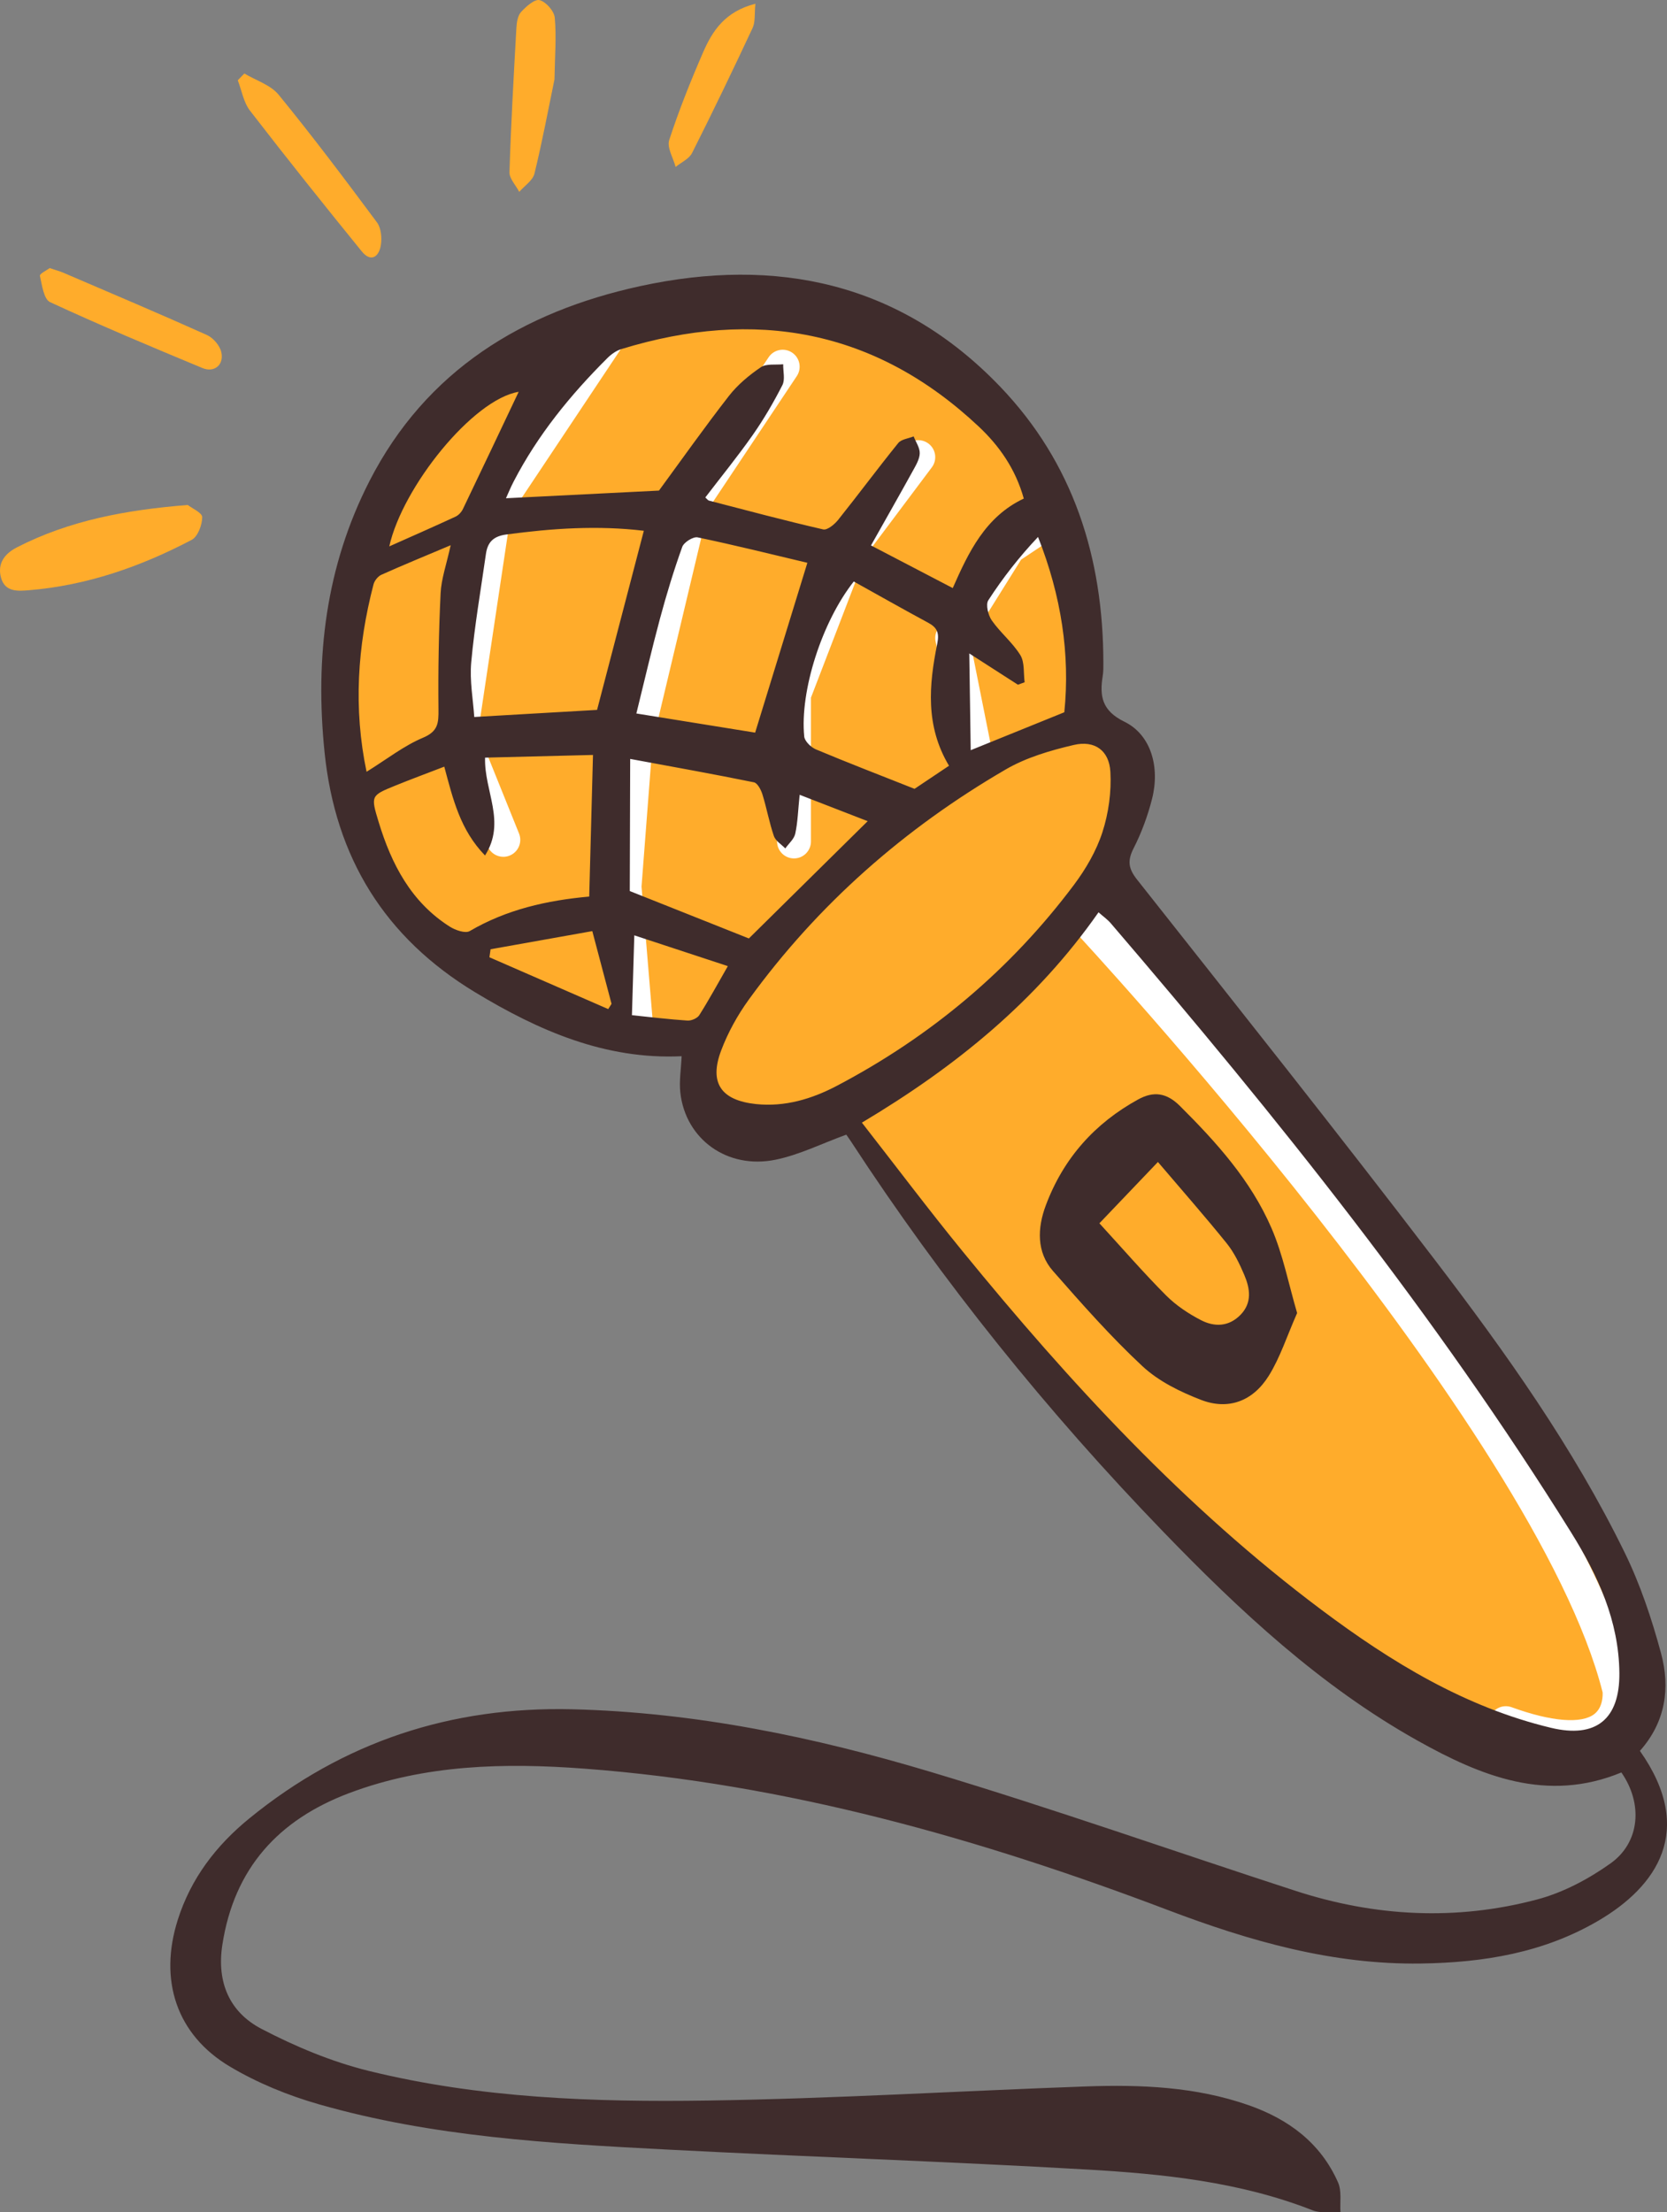 <svg version="1.1" id="图层_1" x="0px" y="0px" width="150.315px" height="199.406px" viewBox="0 0 150.315 199.406" enable-background="new 0 0 150.315 199.406" xml:space="preserve" xmlns:xml="http://www.w3.org/XML/1998/namespace" xmlns="http://www.w3.org/2000/svg" xmlns:xlink="http://www.w3.org/1999/xlink">
  <rect x="0" y="0" width="150.315" height="199.406" fill="#808080" stroke="none"/>
  <g>
    <path fill="#FFAC2B" d="M16.929,45.516c-5.57,0.445-10.666,1.39-15.4,3.818c-1.097,0.562-1.794,1.449-1.435,2.745
		c0.359,1.295,1.516,1.203,2.507,1.122c5.221-0.428,10.079-2.122,14.684-4.541c0.55-0.289,0.943-1.342,0.948-2.043
		C18.236,46.217,17.304,45.812,16.929,45.516z" class="color c1"/>
    <path fill="#FFAC2B" d="M25.13,8.545c-0.728-0.891-2.049-1.293-3.097-1.919c-0.198,0.203-0.395,0.406-0.592,0.609
		c0.355,0.92,0.521,1.987,1.097,2.734c3.3,4.276,6.674,8.497,10.081,12.689c0.827,1.017,1.552,0.501,1.723-0.564
		c0.105-0.656,0.025-1.542-0.347-2.043C31.107,16.164,28.193,12.292,25.13,8.545z" class="color c1"/>
    <path fill="#FFAC2B" d="M48.659,0.013c-0.446-0.118-1.219,0.572-1.672,1.065c-0.304,0.331-0.395,0.939-0.423,1.432
		c-0.243,4.333-0.489,8.666-0.624,13.003c-0.018,0.584,0.572,1.187,0.881,1.781c0.473-0.545,1.218-1.022,1.371-1.646
		c0.711-2.903,1.259-5.847,1.806-8.493c0.034-2.065,0.183-3.824,0.026-5.556C49.97,1.001,49.235,0.166,48.659,0.013z" class="color c1"/>
    <path fill="#FFAC2B" d="M18.66,30.197c-4.295-1.929-8.633-3.762-12.96-5.619c-0.308-0.132-0.636-0.217-1.22-0.413
		c-0.235,0.177-0.921,0.515-0.882,0.69c0.187,0.842,0.351,2.115,0.917,2.377c4.525,2.097,9.128,4.026,13.734,5.94
		c1.081,0.45,1.973-0.296,1.703-1.445C19.814,31.136,19.221,30.449,18.66,30.197z" class="color c1"/>
    <path fill="#FFAC2B" d="M63.394,4.729c-1.123,2.587-2.177,5.215-3.051,7.894c-0.219,0.673,0.363,1.609,0.577,2.424
		c0.505-0.413,1.214-0.722,1.483-1.255c1.881-3.729,3.693-7.493,5.462-11.277c0.253-0.541,0.155-1.246,0.25-2.178
		C65.371,1.036,64.235,2.791,63.394,4.729z" class="color c1"/>
  </g>
  <path fill="#FFAC2B" d="M143.377,137.087c-13.141-21.097-28.451-39.724-41.694-55.163c-0.321-0.376-0.664-0.658-0.966-0.906
	c-0.11-0.091-0.224-0.184-0.335-0.283l-1.106-0.981c0.906-1.384,1.592-2.768,2.032-4.13c0.638-1.969,0.926-4.161,0.812-6.171
	c-0.11-1.946-1.02-3.017-1.763-3.573c-0.704-0.525-1.546-0.782-2.467-0.815l0.068-0.664c0.563-5.497-0.279-11.129-2.501-16.741
	c0,0-3.51-8.488-5.835-10.67c-9.548-8.973-21.049-11.475-34.186-7.44c-0.971,0.299-8.995,3.791-8.995,3.791
	c-5.174,0.854-14.539,18.217-14.697,18.825c-1.636,6.272,0.25,21.735,0.483,22.5c0.96,3.159,9.705,12.839,9.705,12.839l20.102,6.484
	c0.371,0,0.804-0.099,1.228-0.267c-0.032,0.08-0.071,0.16-0.101,0.241c-0.767,2.025-0.734,3.739,0.097,5.093
	c0.85,1.382,2.43,2.205,4.697,2.446c0.433,0.046,0.873,0.069,1.308,0.069c2.322,0,4.656-0.634,7.137-1.938
	c0.101-0.053,0.196-0.113,0.296-0.166c-0.001,0.001-0.002,0.001-0.003,0.002c0,0,6.448,12,8.545,14.569
	c11.86,14.523,21.947,24.594,32.705,32.653c5.349,4.005,12.62,8.873,21.449,10.989c0.88,0.211,1.713,0.317,2.478,0.317
	c1.52,0,2.811-0.415,3.837-1.233c1.561-1.243,2.338-3.257,2.312-5.985C147.965,145.158,145.51,140.509,143.377,137.087z" class="color c1"/>
  <g>
    <path fill="#FFFFFF" d="M63.85,45.9l7.998-12c0.468-0.702,0.278-1.651-0.424-2.119c-0.704-0.469-1.651-0.279-2.119,0.424
		l-8.151,12.226c-0.101,0.151-0.173,0.318-0.215,0.494l-5.094,21.396c-0.019,0.078-0.031,0.157-0.037,0.237l-1.019,13.245
		c-0.006,0.082-0.006,0.163,0.001,0.245l1.02,12.226c0.066,0.798,0.734,1.401,1.521,1.401c0.042,0,0.085-0.002,0.128-0.005
		c0.841-0.071,1.466-0.809,1.396-1.651l-1.008-12.104l1-13.003L63.85,45.9z" class="color c2"/>
    <path fill="#FFFFFF" d="M43.113,65.98l2.944-19.628l9.999-14.999c0.468-0.702,0.278-1.651-0.424-2.119
		c-0.703-0.469-1.651-0.279-2.119,0.424L43.325,44.941c-0.125,0.187-0.207,0.399-0.24,0.621l-3.057,20.377
		c-0.04,0.27-0.008,0.545,0.094,0.798l3.845,9.535c0.24,0.596,0.813,0.957,1.418,0.957c0.19,0,0.384-0.035,0.571-0.111
		c0.783-0.316,1.162-1.207,0.846-1.989L43.113,65.98z" class="color c2"/>
    <path fill="#FFFFFF" d="M83.72,39.981c-0.674-0.505-1.633-0.37-2.14,0.306l-6.113,8.151c-0.084,0.113-0.152,0.237-0.203,0.368
		L70.17,62.052c-0.068,0.175-0.102,0.36-0.102,0.548v13.246c0,0.843,0.684,1.528,1.528,1.528s1.528-0.685,1.528-1.529V62.884
		l4.916-12.782l5.986-7.981C84.532,41.446,84.395,40.487,83.72,39.981z" class="color c2"/>
    <path fill="#FFFFFF" d="M93.162,46.045l-3.057,2.038c-0.18,0.121-0.333,0.278-0.448,0.462l-5.094,8.151
		c-0.206,0.33-0.279,0.727-0.202,1.109l2.038,10.189c0.145,0.727,0.783,1.229,1.497,1.229c0.099,0,0.2-0.01,0.299-0.031
		c0.828-0.165,1.365-0.97,1.199-1.798L87.476,57.8l4.598-7.357l2.783-1.855c0.703-0.468,0.892-1.417,0.424-2.119
		S93.864,45.575,93.162,46.045z" class="color c2"/>
    <path fill="#FFFFFF" d="M147.536,152.075c-0.008-0.054-0.018-0.108-0.031-0.161c-6.09-24.532-46.58-68.133-48.301-69.978
		c-0.576-0.617-1.543-0.651-2.16-0.075c-0.617,0.576-0.651,1.543-0.075,2.16c0.416,0.445,41.538,44.719,47.541,68.517
		c0.015,0.274,0.023,1.35-0.738,1.949c-1.164,0.917-3.885,0.696-7.466-0.607c-0.795-0.289-1.67,0.12-1.959,0.914
		c-0.288,0.793,0.121,1.67,0.914,1.959c2.465,0.895,4.586,1.344,6.351,1.344c1.698,0,3.067-0.415,4.095-1.243
		C147.471,155.43,147.687,153.18,147.536,152.075z" class="color c2"/>
  </g>
  <g>
    <path fill="#3F2C2C" d="M147.872,157.815c2.328-2.613,2.747-5.688,1.904-8.803c-0.834-3.089-1.866-6.182-3.266-9.048
		c-4.637-9.489-10.75-18.06-17.128-26.406c-8.812-11.533-17.855-22.887-26.852-34.276c-0.788-0.998-0.883-1.704-0.31-2.827
		c0.713-1.396,1.267-2.907,1.656-4.428c0.745-2.909-0.105-5.81-2.485-6.974c-2.015-0.985-2.258-2.292-1.957-4.131
		c0.064-0.389,0.058-0.791,0.057-1.187c-0.012-9.48-2.695-18.005-9.333-24.912c-9-9.364-20.152-11.702-32.439-9.031
		c-10.565,2.297-19.291,7.569-24.414,17.588c-3.925,7.676-4.913,15.884-4.04,24.421c0.973,9.52,5.45,16.724,13.584,21.642
		c5.733,3.466,11.739,6.083,18.614,5.759c-0.05,1.162-0.235,2.246-0.116,3.294c0.474,4.183,4.221,6.919,8.571,6.037
		c2.153-0.437,4.189-1.462,6.39-2.261c0.072,0.103,0.267,0.372,0.449,0.65c8.241,12.626,17.662,24.304,28.122,35.128
		c6.915,7.155,14.178,13.93,22.921,18.828c5.751,3.222,11.711,5.648,18.399,2.882c1.953,2.798,1.695,6.295-0.977,8.198
		c-1.979,1.409-4.267,2.624-6.596,3.244c-7.3,1.943-14.618,1.565-21.799-0.768c-10.964-3.563-21.844-7.406-32.883-10.716
		c-10.53-3.157-21.273-5.384-32.351-5.653c-10.923-0.265-20.627,2.918-29.116,9.841c-2.995,2.443-5.266,5.406-6.45,9.145
		c-1.716,5.419-0.13,10.342,4.7,13.218c2.482,1.477,5.256,2.608,8.037,3.404c10.256,2.936,20.85,3.529,31.426,4.079
		c12.597,0.655,25.208,1.071,37.8,1.797c6.91,0.398,13.811,1.105,20.364,3.675c0.748,0.293,1.673,0.131,2.516,0.18
		c-0.058-0.903,0.126-1.913-0.216-2.689c-1.579-3.579-4.489-5.716-8.082-6.97c-4.762-1.663-9.715-1.861-14.683-1.683
		c-11.358,0.406-22.711,1.1-34.071,1.27c-10.251,0.153-20.532-0.204-30.555-2.668c-3.34-0.821-6.617-2.192-9.676-3.787
		c-2.87-1.497-4.064-4.169-3.537-7.583c1.067-6.921,5.086-11.281,11.434-13.672c6.856-2.583,14.008-2.741,21.162-2.208
		c18.236,1.359,35.655,6.294,52.661,12.746c7.393,2.805,14.835,4.935,22.8,4.822c5.645-0.08,11.094-0.959,16.059-3.883
		C149.334,170.055,152.946,165.013,147.872,157.815z M95.97,64.2c-2.874,1.164-5.466,2.214-8.44,3.418
		c-0.043-2.875-0.084-5.61-0.129-8.72c1.709,1.099,3.047,1.959,4.386,2.819c0.202-0.074,0.404-0.148,0.606-0.222
		c-0.112-0.827,0.01-1.8-0.389-2.448c-0.701-1.137-1.8-2.019-2.571-3.121c-0.33-0.472-0.568-1.433-0.315-1.823
		c1.298-2.002,2.77-3.891,4.482-5.704C95.705,53.718,96.5,59.016,95.97,64.2z M56.028,31.465
		c12.037-3.699,22.894-1.786,32.228,6.985c1.853,1.741,3.316,3.822,4.06,6.488c-3.478,1.639-4.994,4.869-6.406,8.068
		c-2.506-1.307-4.891-2.55-7.372-3.844c1.275-2.264,2.55-4.504,3.796-6.76c0.268-0.487,0.59-1.028,0.6-1.549
		c0.01-0.503-0.352-1.012-0.55-1.519c-0.472,0.193-1.108,0.253-1.39,0.601c-1.842,2.277-3.587,4.634-5.417,6.922
		c-0.326,0.408-0.978,0.948-1.35,0.862c-3.451-0.793-6.873-1.709-10.301-2.597c-0.093-0.024-0.163-0.138-0.327-0.284
		c1.428-1.868,2.921-3.698,4.274-5.628c0.999-1.426,1.884-2.946,2.676-4.498c0.258-0.506,0.06-1.247,0.071-1.88
		c-0.682,0.074-1.512-0.073-2.015,0.268c-1.059,0.719-2.093,1.579-2.877,2.586c-2.213,2.842-4.294,5.788-6.309,8.533
		c-4.552,0.227-9.126,0.456-13.796,0.691c0.192-0.42,0.415-0.969,0.686-1.493c2.178-4.208,5.131-7.827,8.466-11.147
		C55.121,31.925,55.57,31.606,56.028,31.465z M59.512,55.756c0.586-2.177,1.244-4.339,2.005-6.459
		c0.15-0.419,0.986-0.945,1.389-0.861c3.395,0.709,6.764,1.549,9.895,2.292c-1.637,5.322-3.169,10.299-4.709,15.307
		c-3.256-0.524-6.842-1.102-10.71-1.725C58.1,61.408,58.755,58.568,59.512,55.756z M53.838,63.986
		c-3.563,0.206-7.146,0.413-11.074,0.64c-0.099-1.533-0.426-3.261-0.272-4.945c0.297-3.261,0.861-6.497,1.323-9.743
		c0.152-1.068,0.662-1.604,1.846-1.763c4.134-0.556,8.255-0.829,12.394-0.334C56.618,53.343,55.22,58.694,53.838,63.986z
		 M76.984,52.413c2.281,1.267,4.48,2.515,6.705,3.714c0.81,0.436,1.022,0.908,0.825,1.883c-0.749,3.705-1.094,7.415,1.059,11.011
		c-1.2,0.804-2.396,1.604-3.109,2.081c-3.216-1.274-6.07-2.372-8.889-3.555c-0.449-0.189-1.015-0.733-1.057-1.16
		C72.111,62.294,74.113,56.048,76.984,52.413z M46.769,35.316c-1.617,3.407-3.309,6.989-5.025,10.56
		c-0.133,0.277-0.393,0.564-0.665,0.69c-1.98,0.916-3.979,1.792-5.978,2.683C36.285,43.916,42.626,35.999,46.769,35.316z
		 M33.681,52.671c0.087-0.334,0.401-0.726,0.71-0.865c1.932-0.866,3.892-1.668,6.247-2.662c-0.38,1.741-0.845,3.025-0.908,4.327
		c-0.168,3.486-0.23,6.981-0.192,10.471c0.013,1.227-0.029,1.979-1.396,2.553c-1.732,0.727-3.264,1.939-5.088,3.07
		C31.858,63.866,32.226,58.25,33.681,52.671z M42.355,83.922c-0.398,0.233-1.295-0.08-1.798-0.399
		c-3.479-2.207-5.256-5.622-6.416-9.438c-0.717-2.359-0.708-2.376,1.507-3.276c1.401-0.569,2.82-1.093,4.413-1.707
		c0.793,2.944,1.426,5.685,3.674,8.007c1.929-3.05-0.084-5.773,0.004-8.819c3.203-0.08,6.418-0.16,9.731-0.243
		c-0.118,4.442-0.228,8.549-0.34,12.765C49.321,81.154,45.685,81.974,42.355,83.922z M54.844,90.954
		c-3.57-1.557-7.141-3.115-10.713-4.671c0.035-0.241,0.07-0.481,0.105-0.722c3.054-0.544,6.108-1.089,9.172-1.635
		c0.646,2.44,1.191,4.497,1.735,6.555C55.043,90.639,54.944,90.796,54.844,90.954z M56.824,68.405
		c3.902,0.723,7.54,1.371,11.159,2.109c0.323,0.066,0.639,0.677,0.768,1.095c0.384,1.238,0.612,2.526,1.031,3.749
		c0.151,0.439,0.675,0.747,1.028,1.115c0.312-0.441,0.794-0.845,0.899-1.331c0.225-1.039,0.253-2.121,0.395-3.504
		c2.105,0.815,4.037,1.564,6.135,2.378c-3.719,3.67-7.378,7.28-10.713,10.571c-3.531-1.405-6.929-2.757-10.738-4.272
		C56.799,76.809,56.811,72.779,56.824,68.405z M63.054,91.502c-0.18,0.284-0.712,0.51-1.063,0.487
		c-1.667-0.109-3.327-0.313-5.009-0.485c0.079-2.647,0.141-4.722,0.214-7.197c2.869,0.943,5.574,1.833,8.434,2.774
		C64.686,88.724,63.916,90.143,63.054,91.502z M75.47,97.865c-2.259,1.188-4.688,1.923-7.305,1.65
		c-3.144-0.335-4.246-1.903-3.133-4.841c0.611-1.616,1.481-3.187,2.496-4.586c6.228-8.583,14.039-15.431,23.16-20.734
		c1.854-1.079,4.028-1.714,6.135-2.207c1.884-0.44,3.191,0.492,3.301,2.422c0.102,1.803-0.161,3.722-0.718,5.441
		c-0.545,1.684-1.492,3.312-2.561,4.739C91.1,87.415,83.921,93.421,75.47,97.865z M139.859,155.737
		c-7.764-1.86-14.419-5.929-20.715-10.645c-12.312-9.221-22.663-20.445-32.356-32.318c-3.062-3.749-5.975-7.622-9.07-11.585
		c8.466-5.048,15.734-10.948,21.337-18.958c0.4,0.354,0.801,0.634,1.109,0.993c14.963,17.447,29.328,35.354,41.516,54.919
		c2.406,3.862,4.295,7.946,4.34,12.658C146.06,154.964,143.907,156.707,139.859,155.737z" class="color c3"/>
    <path fill="#3F2C2C" d="M106.402,99.692c-1.206-1.203-2.379-1.36-3.776-0.593c-3.87,2.124-6.728,5.268-8.329,9.558
		c-0.756,2.025-0.847,4.199,0.652,5.905c2.595,2.954,5.206,5.92,8.063,8.578c1.471,1.368,3.407,2.311,5.278,3.035
		c2.447,0.947,4.67,0.145,6.112-2.162c1.027-1.643,1.638-3.574,2.561-5.663c-0.766-2.605-1.271-5.255-2.308-7.646
		C112.771,106.359,109.667,102.947,106.402,99.692z M111.864,118.505c-1.068,1.099-2.367,1.108-3.569,0.487
		c-1.132-0.585-2.249-1.326-3.157-2.238c-2.015-2.021-3.894-4.192-6.004-6.493c1.747-1.83,3.378-3.538,5.277-5.526
		c2.207,2.594,4.258,4.92,6.207,7.338c0.665,0.825,1.155,1.841,1.58,2.84C112.716,116.13,112.922,117.416,111.864,118.505z" class="color c3"/>
  </g>
</svg>
